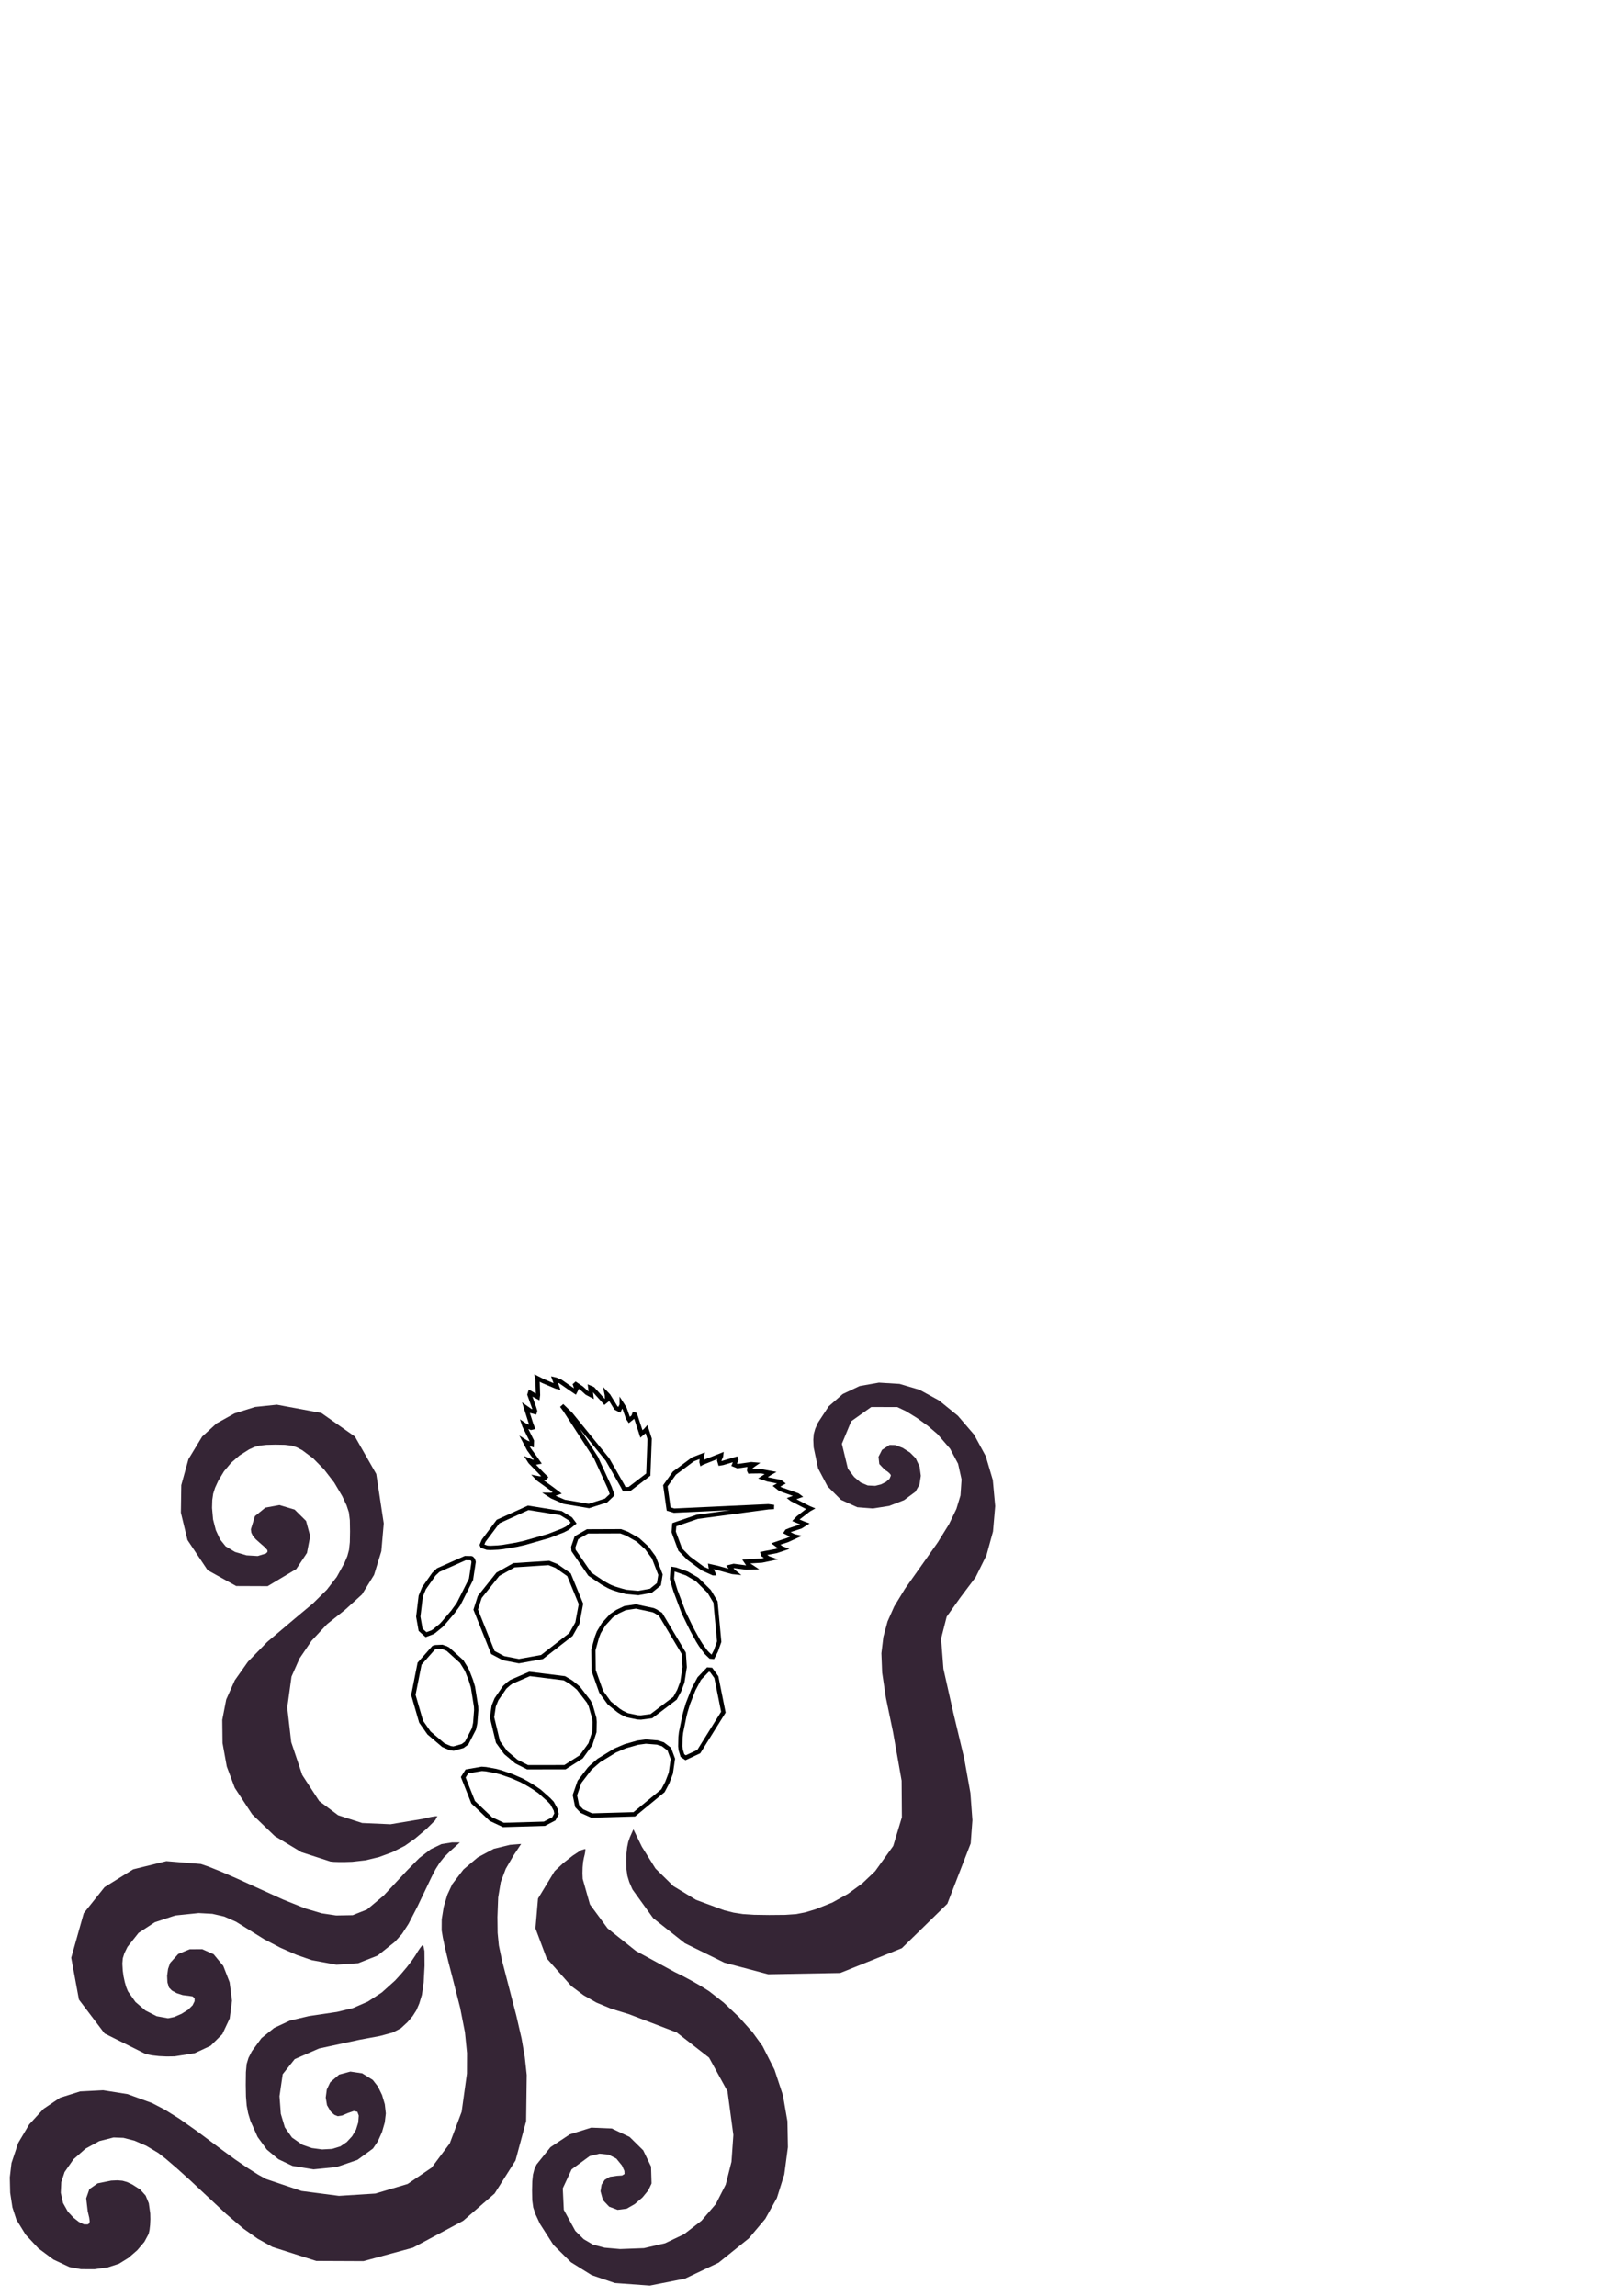 <?xml version="1.0" encoding="UTF-8" standalone="no"?>
<!-- Created with Inkscape (http://www.inkscape.org/) -->

<svg
   xmlns:dc="http://purl.org/dc/elements/1.1/"
   xmlns:cc="http://creativecommons.org/ns#"
   xmlns:rdf="http://www.w3.org/1999/02/22-rdf-syntax-ns#"
   xmlns:svg="http://www.w3.org/2000/svg"
   xmlns="http://www.w3.org/2000/svg"
   xmlns:sodipodi="http://sodipodi.sourceforge.net/DTD/sodipodi-0.dtd"
   xmlns:inkscape="http://www.inkscape.org/namespaces/inkscape"
   width="210mm"
   height="297mm"
   viewBox="0 0 210 297"
   version="1.1"
   id="svg90"
   inkscape:version="0.92.4 5da689c313, 2019-01-14"
   sodipodi:docname="octopus-pi.svg">
  <defs
     id="defs84">
    <marker
       style="overflow:visible"
       refY="0.0"
       refX="0.0"
       orient="auto"
       id="DistanceX">
      <path
         id="path154"
         style="stroke:#000000; stroke-width:0.5"
         d="M 3,-3 L -3,3 M 0,-5 L  0,5" />
    </marker>
    <pattern
       y="0"
       x="0"
       width="8"
       patternUnits="userSpaceOnUse"
       id="Hatch"
       height="8">
      <path
         id="path157"
         stroke-width="0.25"
         stroke="#000000"
         linecap="square"
         d="M8 4 l-4,4" />
      <path
         id="path159"
         stroke-width="0.25"
         stroke="#000000"
         linecap="square"
         d="M6 2 l-4,4" />
      <path
         id="path161"
         stroke-width="0.25"
         stroke="#000000"
         linecap="square"
         d="M4 0 l-4,4" />
    </pattern>
    <symbol
       id="*MODEL_SPACE" />
    <symbol
       id="*PAPER_SPACE" />
  </defs>
  <sodipodi:namedview
     id="base"
     pagecolor="#ffffff"
     bordercolor="#666666"
     borderopacity="1.0"
     inkscape:pageopacity="0.0"
     inkscape:pageshadow="2"
     inkscape:zoom="1.4"
     inkscape:cx="74.16852"
     inkscape:cy="261.69434"
     inkscape:document-units="mm"
     inkscape:current-layer="layer1"
     showgrid="false"
     inkscape:window-width="1920"
     inkscape:window-height="1016"
     inkscape:window-x="0"
     inkscape:window-y="27"
     inkscape:window-maximized="1" />
  <g
     inkscape:label="Layer 1"
     inkscape:groupmode="layer"
     id="layer1">
    <path
       style="fill:#352535;stroke-width:0.265"
       d="m 79.554,295.348 -3.002,-1.025 -2.68,-1.668 -2.259,-2.232 -1.738,-2.718 -0.568,-1.212 -0.31,-0.917 -0.129,-0.944 -0.023,-1.293 0.028,-1.159 0.091,-0.859 0.175,-0.68 0.28,-0.621 1.81,-2.25 2.497,-1.657 2.779,-0.87 2.658,0.111 2.305,1.092 1.759,1.735 1.013,2.099 0.066,2.187 -0.41,0.877 -0.775,0.939 -0.987,0.847 -1.047,0.6 -1.179,0.151 -1.091,-0.416 -0.802,-0.848 -0.312,-1.146 0.139,-0.853 0.409,-0.626 0.664,-0.385 0.905,-0.131 0.677,-0.046 0.311,-0.188 -0.019,-0.404 -0.312,-0.694 -0.724,-0.89 -1.003,-0.52 -1.182,-0.12 -1.263,0.308 -2.343,1.72 -1.143,2.451 0.133,2.784 1.486,2.721 1.096,1.083 1.193,0.697 1.497,0.395 2.008,0.176 3.09,-0.116 2.738,-0.633 2.46,-1.176 2.255,-1.744 1.845,-2.153 1.281,-2.514 0.747,-2.955 0.243,-3.474 -0.758,-5.646 -2.388,-4.354 -4.186,-3.256 -6.152,-2.354 -2.326,-0.718 -1.908,-0.791 -1.664,-0.949 -1.595,-1.192 -3.181,-3.586 -1.448,-3.872 0.329,-3.857 2.148,-3.543 1.087,-1.019 1.25,-0.985 1.071,-0.702 0.551,-0.172 0.022,0.127 -0.025,0.261 -0.067,0.357 -0.103,0.414 -0.101,0.537 -0.063,0.69 -0.019,0.755 0.029,0.73 0.94,3.31 2.284,3.099 3.649,2.909 5.034,2.739 1.126,0.555 1.215,0.653 1.159,0.669 0.956,0.604 1.883,1.47 1.953,1.85 1.762,1.964 1.311,1.81 1.551,3.066 1.082,3.276 0.586,3.375 0.061,3.364 -0.466,3.525 -0.956,3.043 -1.509,2.709 -2.126,2.522 -3.913,3.144 -4.339,2.059 -4.547,0.902 z m -70.568,-2.07 -2.066,-0.967 -1.948,-1.448 -1.658,-1.775 -1.197,-1.949 -0.512,-1.581 -0.289,-1.897 -0.047,-1.986 0.216,-1.846 0.871,-2.608 1.423,-2.394 1.846,-2.006 2.139,-1.443 2.602,-0.82 2.978,-0.153 3.163,0.504 3.159,1.15 1.687,0.877 1.836,1.144 2.344,1.652 3.21,2.399 1.633,1.194 1.617,1.107 1.414,0.897 1.025,0.563 4.586,1.547 4.841,0.631 4.706,-0.298 4.18,-1.241 3.109,-2.115 2.343,-3.138 1.535,-4.083 0.685,-4.949 0.011,-2.66 -0.27,-2.684 -0.618,-3.154 -1.034,-4.069 -0.484,-1.862 -0.418,-1.744 -0.307,-1.43 -0.152,-0.922 0.01,-1.441 0.26,-1.595 0.468,-1.57 0.635,-1.366 1.453,-1.903 1.856,-1.569 2.069,-1.104 2.089,-0.51 0.362,-0.03 0.362,-0.03 0.362,-0.03 0.362,-0.03 -0.236,0.356 -0.236,0.356 -0.236,0.356 -0.236,0.356 -1.049,1.791 -0.649,1.729 -0.331,1.979 -0.096,2.54 0.025,2.043 0.16,1.635 0.409,1.946 0.772,2.975 1.079,4.158 0.682,2.958 0.408,2.356 0.256,2.35 -0.078,5.979 -1.374,5.088 -2.703,4.271 -4.064,3.528 -6.501,3.481 -6.4,1.739 -6.125,-0.026 -5.676,-1.816 -1.895,-1.058 -1.858,-1.316 -2.189,-1.861 -2.886,-2.695 -1.806,-1.691 -1.718,-1.547 -1.435,-1.232 -0.958,-0.745 -1.568,-0.936 -1.524,-0.66 -1.425,-0.365 -1.271,-0.051 -1.851,0.471 -1.789,0.983 -1.554,1.373 -1.147,1.643 -0.43,1.301 -0.064,1.385 0.291,1.328 0.634,1.128 0.719,0.767 0.71,0.556 0.635,0.303 0.494,0.008 0.195,-0.129 0.065,-0.257 -0.064,-0.487 -0.194,-0.821 -0.198,-1.68 0.415,-1.188 1.065,-0.746 1.754,-0.355 0.815,-0.038 0.647,0.055 0.592,0.168 0.652,0.302 1.057,0.674 0.698,0.78 0.407,0.994 0.185,1.318 0.017,0.731 -0.033,0.741 -0.076,0.664 -0.113,0.501 -0.548,1.025 -0.921,1.086 -1.144,0.995 -1.218,0.754 -1.439,0.471 -1.737,0.242 -1.754,-0.007 -1.491,-0.274 h 1.1e-5 1.1e-5 l 1.1e-5,0 z m 28.852,-13.086 -1.818,-0.866 -1.496,-1.241 -1.196,-1.641 -0.92,-2.065 -0.304,-1.003 -0.187,-0.99 -0.094,-1.163 -0.026,-1.523 0.019,-1.642 0.097,-1.048 0.236,-0.785 0.434,-0.854 1.248,-1.704 1.649,-1.328 2.048,-0.952 2.445,-0.575 0.869,-0.128 0.978,-0.145 0.967,-0.144 0.836,-0.126 2.04,-0.491 1.927,-0.837 1.814,-1.183 1.699,-1.528 0.785,-0.855 0.762,-0.904 0.652,-0.846 0.455,-0.679 0.324,-0.528 0.295,-0.433 0.234,-0.293 0.14,-0.109 0.17,0.812 0.016,1.901 -0.118,2.167 -0.231,1.609 -0.339,1.121 -0.376,0.873 -0.482,0.755 -0.656,0.767 -0.875,0.807 -1.053,0.548 -1.656,0.445 -2.685,0.498 -5.188,1.119 -3.144,1.374 -1.553,1.949 -0.415,2.845 0.168,2.279 0.525,1.756 0.917,1.31 1.346,0.94 1.221,0.426 1.345,0.182 1.293,-0.07 1.066,-0.33 0.822,-0.563 0.689,-0.744 0.51,-0.862 0.285,-0.919 0.069,-0.897 -0.183,-0.488 -0.459,-0.102 -0.759,0.263 -0.771,0.326 -0.54,0.082 -0.445,-0.175 -0.484,-0.445 -0.468,-0.801 -0.166,-0.992 0.138,-1.037 0.443,-0.937 1.15,-0.994 1.457,-0.391 1.53,0.224 1.368,0.853 0.664,0.852 0.536,1.093 0.359,1.204 0.131,1.187 -0.135,1.164 -0.364,1.259 -0.531,1.184 -0.635,0.938 -2.007,1.467 -2.719,0.93 -2.961,0.292 -2.732,-0.447 h -10e-7 l -10e-7,0 h -2e-6 z m -18.97,-14.465 -5.336,-2.666 -3.319,-4.381 -0.999,-5.412 1.622,-5.759 2.693,-3.375 3.704,-2.305 4.293,-1.058 4.461,0.366 1.017,0.347 1.602,0.645 1.968,0.85 2.114,0.963 3.956,1.799 2.839,1.142 2.144,0.635 1.872,0.279 2.138,-0.037 1.864,-0.741 2.147,-1.798 2.988,-3.208 1.614,-1.64 1.483,-1.141 1.393,-0.666 1.342,-0.216 h 0.259 0.259 0.259 0.259 l -0.337,0.303 -0.337,0.303 -0.337,0.303 -0.337,0.303 -0.668,0.667 -0.588,0.736 -0.537,0.845 -0.514,0.994 -1.835,3.84 -1.156,2.244 -0.844,1.299 -0.898,1.004 -2.254,1.794 -2.505,0.988 -2.815,0.195 -3.184,-0.584 -1.955,-0.678 -2.132,-0.94 -2.115,-1.108 -1.904,-1.184 -1.706,-1.061 -1.527,-0.674 -1.545,-0.353 -1.762,-0.098 -3.044,0.314 -2.637,0.875 -2.101,1.376 -1.438,1.817 -0.395,0.809 -0.208,0.656 -0.058,0.691 0.054,0.916 0.098,0.718 0.159,0.742 0.197,0.678 0.214,0.526 0.966,1.372 1.296,1.112 1.462,0.743 1.466,0.264 0.807,-0.165 0.941,-0.41 0.861,-0.542 0.567,-0.561 0.258,-0.525 -6.91e-4,-0.384 -0.256,-0.236 -0.508,-0.08 -0.767,-0.093 -0.763,-0.244 -0.634,-0.343 -0.38,-0.389 -0.205,-0.677 -0.039,-0.852 0.121,-0.885 0.274,-0.775 1.041,-1.153 1.477,-0.611 1.622,-0.011 1.476,0.647 1.254,1.515 0.823,2.119 0.306,2.38 -0.297,2.298 -0.956,2.032 -1.516,1.502 -2.059,0.961 -2.585,0.408 -1.028,0.015 -0.992,-0.046 -0.917,-0.104 z m 80.53,-10.32 -5.672,-1.504 -5.105,-2.51 -4.107,-3.246 -2.678,-3.713 -0.414,-0.953 -0.247,-0.815 -0.119,-0.857 -0.031,-1.078 0.03,-0.931 0.088,-0.818 0.145,-0.702 0.203,-0.582 0.116,-0.262 0.116,-0.262 0.116,-0.262 0.116,-0.262 0.272,0.56 0.272,0.56 0.272,0.56 0.272,0.56 1.77,2.832 2.317,2.278 2.94,1.782 3.639,1.344 1.216,0.304 1.205,0.185 1.45,0.093 1.951,0.028 2.071,-0.018 1.418,-0.098 1.185,-0.23 1.372,-0.416 2.128,-0.855 2.018,-1.123 1.858,-1.359 1.648,-1.562 2.346,-3.269 1.12,-3.719 -0.033,-4.729 -1.115,-6.297 -0.917,-4.406 -0.488,-3.272 -0.097,-2.509 0.256,-2.116 0.538,-1.995 0.867,-1.953 1.401,-2.294 2.139,-3.018 2.087,-2.957 1.469,-2.374 0.949,-1.967 0.527,-1.737 0.141,-2.079 -0.45,-2.02 -1.038,-1.954 -1.624,-1.88 -1.236,-1.058 -1.443,-1.045 -1.407,-0.869 -1.126,-0.528 -3.361,-0.009 -2.593,1.839 -1.211,2.919 0.784,3.232 0.804,1.058 0.854,0.719 0.908,0.381 0.965,0.046 0.746,-0.185 0.65,-0.326 0.459,-0.404 0.173,-0.42 -0.063,-0.148 -0.171,-0.189 -0.252,-0.206 -0.308,-0.198 -0.705,-0.748 -0.103,-0.933 0.457,-0.896 0.973,-0.637 0.739,0.015 0.957,0.366 0.952,0.604 0.725,0.729 0.509,1.077 0.165,1.2 -0.178,1.146 -0.521,0.915 -1.47,1.09 -1.921,0.745 -2.106,0.329 -2.025,-0.157 -2.107,-0.957 -1.738,-1.739 -1.228,-2.327 -0.577,-2.723 -0.043,-0.98 0.058,-0.741 0.189,-0.678 0.352,-0.79 1.389,-2.114 1.817,-1.594 2.187,-1.036 2.499,-0.441 2.675,0.164 2.585,0.766 2.51,1.374 2.45,1.989 2.09,2.435 1.51,2.78 0.916,3.093 0.308,3.372 -0.283,3.288 -0.845,3.07 -1.402,2.839 -1.955,2.596 -1.793,2.514 -0.723,2.839 0.302,3.901 1.281,5.701 1.406,5.885 0.803,4.478 0.26,3.52 -0.223,3.011 -3.018,7.798 -5.888,5.754 -7.984,3.21 z m -56.621,-14.578 -3.793,-1.226 -3.437,-2.08 -2.922,-2.812 -2.247,-3.421 -1.036,-2.762 -0.551,-3.038 -0.034,-2.996 0.513,-2.637 1.11,-2.485 1.696,-2.398 2.482,-2.549 3.469,-2.936 2.474,-2.069 1.783,-1.757 1.286,-1.661 0.982,-1.78 0.388,-0.913 0.224,-0.828 0.102,-0.983 0.024,-1.381 -0.023,-1.452 -0.123,-1.005 -0.302,-0.918 -0.56,-1.191 -1.042,-1.763 -1.306,-1.688 -1.428,-1.45 -1.407,-1.049 -0.714,-0.376 -0.679,-0.216 -0.849,-0.098 -1.223,-0.022 -1.171,0.027 -0.861,0.093 -0.692,0.185 -0.662,0.301 -1.251,0.788 -1.091,0.949 -0.924,1.102 -0.748,1.246 -0.408,0.89 -0.244,0.768 -0.118,0.81 -0.03,1.015 0.131,1.494 0.363,1.403 0.555,1.198 0.707,0.88 1.216,0.73 1.497,0.439 1.443,0.087 1.056,-0.324 0.211,-0.209 -0.02,-0.232 -0.301,-0.346 -0.632,-0.549 -0.581,-0.523 -0.369,-0.436 -0.194,-0.406 -0.056,-0.432 0.526,-1.703 1.349,-1.096 1.827,-0.334 1.959,0.584 1.481,1.468 0.535,1.969 -0.42,2.174 -1.382,2.08 -3.704,2.217 -4.068,-0.016 -3.701,-2.054 -2.604,-3.898 -0.855,-3.545 0.052,-3.562 0.927,-3.352 1.77,-2.918 1.856,-1.702 2.339,-1.302 2.66,-0.832 2.818,-0.293 5.751,1.067 4.351,3.058 2.758,4.835 0.971,6.396 -0.311,3.588 -0.942,3.069 -1.565,2.533 -2.18,1.98 -2.344,1.87 -1.997,2.138 -1.561,2.295 -1.036,2.341 -0.552,4.008 0.514,4.472 1.43,4.26 2.195,3.371 2.45,1.829 3.104,1.003 3.669,0.162 4.144,-0.694 0.662,-0.159 0.583,-0.117 0.44,-0.063 0.235,0.001 -0.29,0.529 -1.118,1.104 -1.464,1.241 -1.327,0.94 -1.632,0.83 -1.711,0.631 -1.747,0.42 -1.739,0.195 -0.877,0.027 -0.817,0.003 -0.667,-0.02 -0.424,-0.042 0,0 v 0 -1e-5 z"
       id="path61"
       inkscape:connector-curvature="0"
       sodipodi:nodetypes="cccccccccccccccccccccccccccccccccccccccccccccccccccccccccccccccccccccccccccccccccccccccccccccccccccccccccccccccccccccccccccccccccccccccccccccccccccccccccccccccccccccccccccccccccccccccccccccccccccccccccccccccccccccccccccccccccccccccccccccccccccccccccccccccccccccccccccccccccccccccccccccccccccccccccccccccccccccccccccccccccccccccccccccccccccccccccccccccccccccccccccccccccccccccccccccccccccccccccccccccccccccccccccccccccccccccccccccccccccccccccccccccccccccccccccccccccccccccccccccccccccccccccccccccccccccccccccccccccccccccccccccccccccccccccccccccccccccccccccccccccccccccccccccccccccccccccccccccccccccccccccccccccccccccccccccccccccccccccccccccccccccccccccccccccccccccccccccccccccccccccc" />
    <g
       id="g227"
       transform="matrix(0.5,0.239,-0.234,0.504,307.753,-339.234)">
      <g
         id="g168"
         inkscape:label="0" />
      <g
         id="g196"
         inkscape:label="Layer_1">
        <path
           id="path170"
           style="fill:none;stroke:#000000"
           d="m 19.56,1021.558 0.206,0.277 0.502,0.999 -0.324,0.654 -0.461,-0.202 -3.318,-1.376 -0.657,0.023 0.937,1.473 -1.157,-0.046 -1.555,-0.472 -2.02,-0.306 0.213,0.157 0.775,0.839 -0.027,0.686 -1.242,-0.184 -2.874,-0.471 -1.136,0.072 -0.338,0.074 0.663,0.657 0.662,0.657 -0.207,0.045 -3.388,0.156 -1.465,-0.034 0.122,0.158 1.691,3.316 0.138,0.438 -0.93,-0.034 -1.127,-0.095 0.068,0.468 2.272,2.277 0.52,0.576 0.038,0.265 -1.014,0.192 -1.269,-0.212 2.688,2.894 0.639,0.607 -0.259,0.205 -1.534,0.092 -0.296,-0.045 0.207,0.217 3.076,2.423 0.314,0.741 -1.379,0.131 -0.346,-0.04 1.604,1.212 1.905,1.036 1.303,0.739 -0.396,0.288 -0.997,0.231 -0.6,0.03 0.287,0.18 3.791,1.401 0.95,0.318 -0.079,0.266 -1.093,0.592 -0.433,0.11 0.347,0.13 3.636,0.656 1.656,0.336 -1.032,0.998 -0.414,0.192 0.264,0.034 0.412,0.061 3.135,-0.113 5.637,-1.602 3.078,-2.864 0.661,-1.667 0.04,-0.217 -1.204,-1.206 -5.792,-4.873 -11.276,-6.941 -1.123,-0.592 2.732,0.916 12.244,5.817 5.813,4.053 0.667,0.51 1.061,-0.549 2.585,-4.947 -3.226,-7.633 -1.603,-1.717 -0.109,0.37 -0.522,1.139 -0.439,-0.473 -2.784,-2.947 -0.227,0.034 0.055,0.595 -0.544,1.083 -0.433,-0.257 -1.714,-1.729 -1.045,-0.651 0.1,0.215 -0.017,1.268 -0.882,-0.034 -2.826,-1.835 z"
           inkscape:connector-curvature="0" />
        <path
           id="path172"
           style="fill:none;stroke:#000000"
           d="m 57.749,1021.581 -0.631,0.238 -2.694,1.784 -0.877,0.056 -0.053,-1.264 -0.118,-0.12 -2.433,2.167 -0.501,0.346 -0.484,-0.537 -0.031,-1.085 -0.065,-0.197 -3.243,3.453 -0.097,0.135 -0.145,-0.177 -0.415,-1.09 -0.08,-0.301 -1.596,1.682 -2.571,4.761 -0.669,3.549 2.973,4.548 1.33,-0.203 19.503,-10.377 1.27,-0.41 -1.148,0.612 -14.101,9.132 -4.107,3.979 0.576,1.567 3.121,3.062 2.658,0.961 3.967,0.761 2.705,-0.056 h 3.66e-4 l -0.249,-0.235 -0.594,-0.333 -0.413,-0.62 1.627,-0.371 3.574,-0.636 0.44,-0.157 -0.41,-0.098 -1.086,-0.567 0.73,-0.589 2.844,-0.93 1.246,-0.641 -0.372,-0.053 -0.757,-0.091 -0.781,-0.459 1.322,-0.721 1.918,-1.057 1.584,-1.188 -0.425,0.047 -1.42,-0.187 -0.212,-0.229 0.579,-0.429 2.014,-1.451 1.237,-1.185 -0.491,0.03 -1.531,-0.285 0.691,-0.675 1.374,-1.297 1.32,-1.557 -0.289,0.068 -2.036,-0.034 0.043,-0.286 0.609,-0.652 1.85,-1.748 0.601,-0.939 -0.222,0.023 -2.026,0.095 0.236,-0.716 1.458,-2.829 0.258,-0.356 -0.458,0.023 -4.392,-0.124 -0.207,-0.045 0.661,-0.656 0.661,-0.656 -0.306,-0.06 -4.286,0.444 -1.075,-0.243 0.849,-1.165 -0.486,-0.108 -2.885,0.736 -1.169,0.138 0.965,-1.592 0.118,-0.168 -2.106,0.566 -2.09,1.027 -0.335,0.181 -0.222,-0.182 -0.153,-0.475 0.479,-1.021 z"
           inkscape:connector-curvature="0" />
        <path
           id="path174"
           style="fill:none;stroke:#000000"
           d="m 37.656,1048.898 -1.595,0.128 -7.028,3.363 -1.706,2.435 0.239,2.277 0.398,0.685 5.785,3.345 3.608,0.534 1.536,0.089 h 0.478 l 0.948,-0.065 1.715,-0.262 1.124,-0.212 2.705,-0.983 2.433,-1.731 1.072,-2.191 -0.617,-2.17 -3.089,-2.935 -2.446,-1.314 -2.632,-0.789 z"
           inkscape:connector-curvature="0" />
        <path
           id="path176"
           style="fill:none;stroke:#000000"
           d="m 21.625,1051.208 -7.449,2.178 -5.041,5.91 -1.168,5.471 0.036,1.079 0.221,0.187 1.143,-0.136 h 3.66e-4 l 0.698,-0.274 1.597,-0.856 0.976,-0.592 2.721,-1.893 1.508,-1.183 4.407,-3.85 2.485,-2.602 0.702,-0.912 0.836,-1.698 -1.074,-0.565 z"
           inkscape:connector-curvature="0" />
        <path
           id="path178"
           style="fill:none;stroke:#000000"
           d="m 54.221,1051.251 -2.797,0.302 -0.636,0.187 0.779,2.085 0.493,0.592 0.712,0.798 0.785,0.853 3.83,3.705 2.483,2.003 1.191,0.925 2.179,1.567 0.976,0.623 1.623,0.878 0.335,0.157 1.22,0.409 0.526,-0.189 0.066,-1.553 -0.219,-2.28 -4.674,-7.951 -2.374,-1.587 -3.748,-1.31 z"
           inkscape:connector-curvature="0" />
        <path
           id="path180"
           style="fill:none;stroke:#000000"
           d="m 51.311,1062.321 -0.61,0.011 -4.022,0.956 -2.151,1.443 -1.268,1.546 -0.853,1.416 -0.813,2.564 -0.237,2.193 0.085,1.22 0.505,3.031 2.059,4.274 3.697,3.721 2.82,1.544 2.721,0.645 0.917,0.117 1.331,0.01 2.455,-0.593 0.71,-0.299 2.081,-1.339 3.245,-6.142 0.127,-2.011 -0.157,-2.1 -0.987,-3.394 -1.551,-2.817 -8.733,-5.835 z"
           inkscape:connector-curvature="0" />
        <path
           id="path182"
           style="fill:none;stroke:#000000"
           d="m 25.858,1062.762 -1.893,0.133 -7.159,3.981 -2.528,3.515 -1.606,6.591 0.386,3.063 7.847,7.287 2.824,0.119 3.549,-0.916 4.47,-3.179 3.931,-7.649 0.236,-3.043 -1.129,-4.392 -5.407,-4.924 z"
           inkscape:connector-curvature="0" />
        <path
           id="path184"
           style="fill:none;stroke:#000000"
           d="m 68.819,1069.056 -0.69,0.26 -0.942,2.757 -0.158,2.869 0.222,3.579 0.279,1.922 0.17,0.917 0.922,3.874 0.358,1.065 0.848,1.917 0.418,0.686 0.944,1.044 0.895,0.131 2.174,-2.601 1.332,-10.759 -4.931,-6.655 z"
           inkscape:connector-curvature="0" />
        <path
           id="path186"
           style="fill:none;stroke:#000000"
           d="m 7.19,1069.683 -0.155,0.011 -1.259,0.574 -4.54,5.23 L 0.718,1076.8 0,1080.737 l 0.095,2.011 1.493,4.542 1.784,2.526 1.626,0.478 1.084,-1.105 0.291,-0.438 0.916,-1.9 0.234,-0.703 0.941,-3.381 0.141,-0.761 0.125,-0.589 0.155,-0.858 0.204,-6.398 -1.151,-3.912 -0.149,-0.189 -0.236,-0.23 z"
           inkscape:connector-curvature="0" />
        <path
           id="path188"
           style="fill:none;stroke:#000000"
           d="m 38.586,1085.558 -7.789,2.582 -3.103,3.511 -0.368,0.666 -0.488,1.124 -0.569,3.356 0.083,1.686 0.751,2.544 3.665,4.566 2.696,1.467 3.16,0.824 2.918,0.061 7.909,-3.763 2.433,-3.807 0.694,-3.578 -0.369,-2.997 -0.924,-2.11 -0.465,-0.779 -1.975,-2.255 -0.78,-0.626 -3.525,-1.79 -0.887,-0.238 -1.29,-0.295 z"
           inkscape:connector-curvature="0" />
        <path
           id="path190"
           style="fill:none;stroke:#000000"
           d="m 65.919,1089.531 -1.348,0.192 -2.515,0.959 -1.611,1.047 -2.284,1.992 -1.742,1.95 -2.452,3.704 -0.93,2.082 -0.232,0.624 -0.83,3.708 0.332,3.273 1.548,2.068 1.51,0.572 2.496,-0.054 8.904,-4.527 3.755,-7.837 0.105,-2.129 -0.161,-2.33 -0.97,-3.224 -1.735,-1.694 z"
           inkscape:connector-curvature="0" />
        <path
           id="path192"
           style="fill:none;stroke:#000000"
           d="m 10.513,1091.13 -0.901,0.109 -1.381,0.735 -0.332,0.301 -1.413,4.763 1.762,7.189 4.268,4.84 2.782,1.576 4.229,1.119 1.779,-0.062 0.739,-0.241 1.65,-1.438 0.567,-1.043 0.154,-3.724 -0.305,-1.328 -1.055,-2.8 -0.376,-0.737 -2.586,-3.797 -1.066,-1.183 -1.659,-1.567 -0.533,-0.415 -1.639,-1.057 -4.108,-1.225 z"
           inkscape:connector-curvature="0" />
        <path
           id="path194"
           style="fill:none;stroke:#000000"
           d="m 39.484,1111.301 -2.536,0.101 -2.573,0.299 -1.153,0.208 -2.335,0.632 -0.888,0.342 -2.897,2.035 -0.199,1.593 4.55,4.252 5.408,1.756 3.231,-0.023 8.569,-4.37 1.517,-1.984 0.068,-1.324 -0.545,-0.738 -1.472,-1.075 -1.077,-0.402 -2.723,-0.788 -1.486,-0.237 -1.023,-0.115 -1.086,-0.096 z"
           inkscape:connector-curvature="0" />
      </g>
    </g>
  </g>
</svg>
